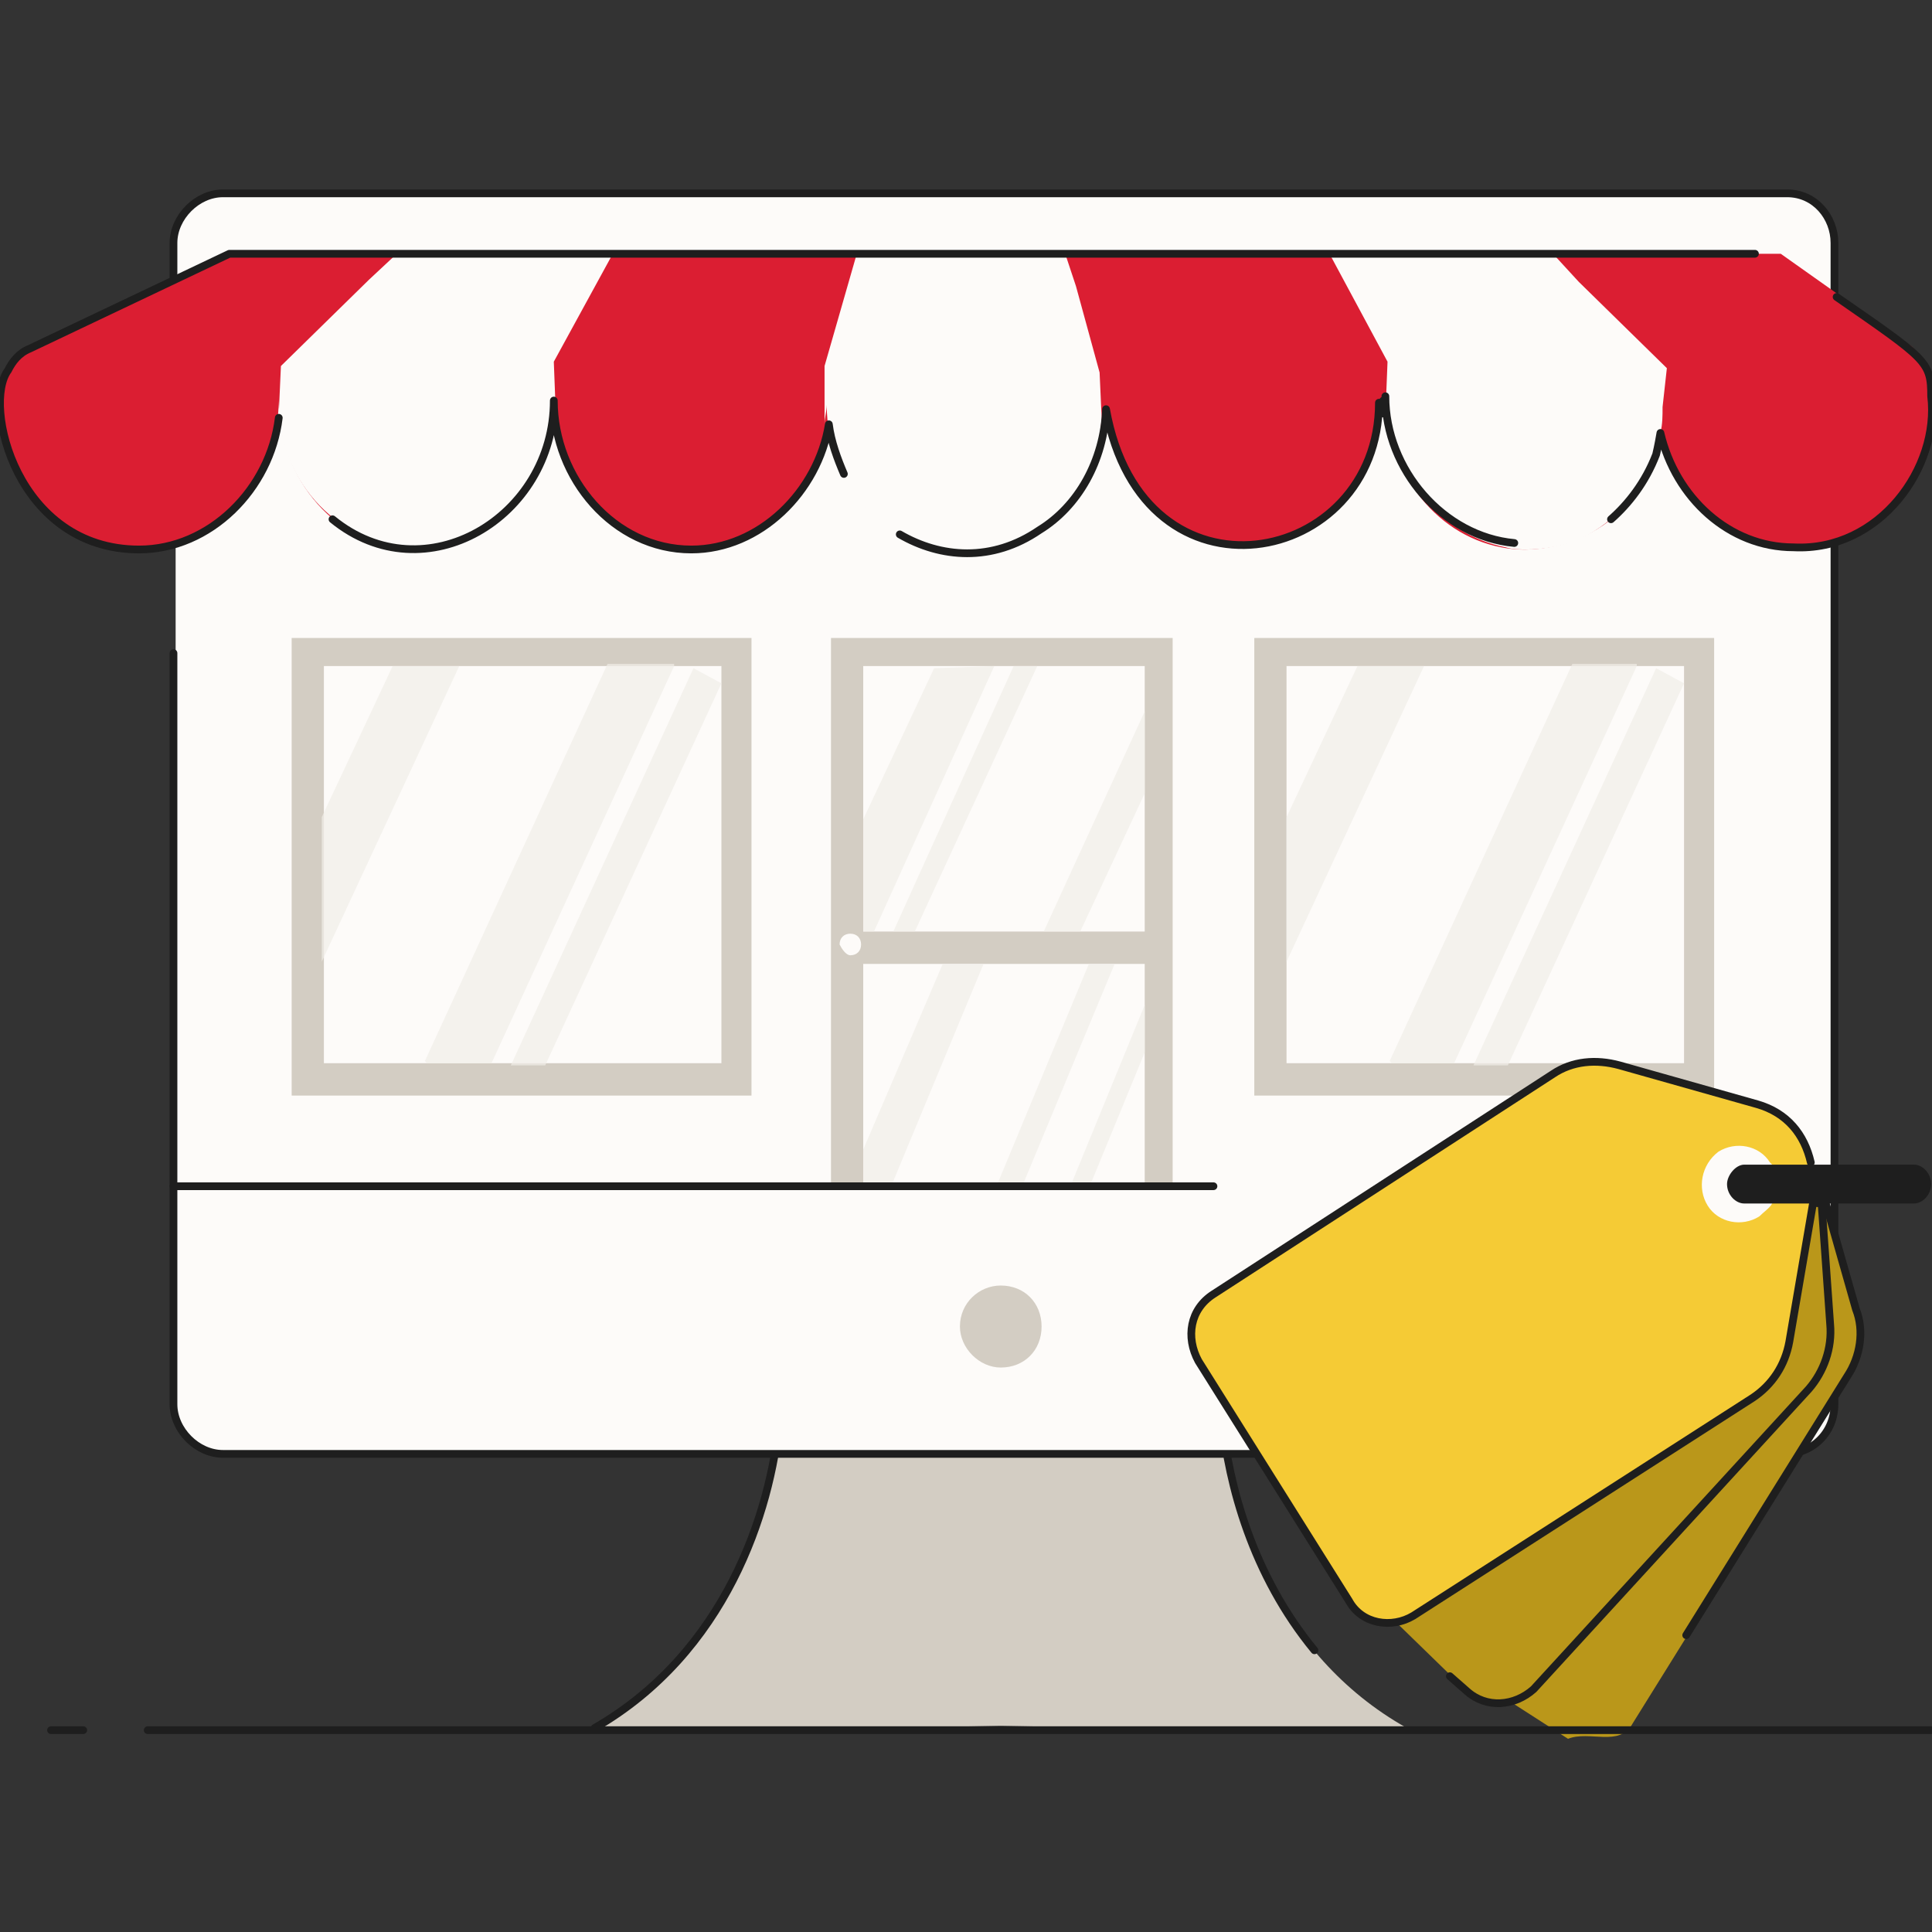 <svg width="250" height="250" viewBox="0 0 250 250" fill="none" xmlns="http://www.w3.org/2000/svg">
<rect x="0" y="0" width="250" height="250" fill="#333333" stroke="none"/>
<g clip-path="url(#clip0)">
<path d="M182.047 223.603C164.809 223.882 144.233 223.603 129.497 223.323C115.038 223.603 94.185 223.882 76.946 223.603C93.907 213.827 99.746 195.672 100.858 183.662H158.135C159.248 195.672 165.087 214.106 182.047 223.603Z" fill="#D3CDC3"/>
<path d="M76.946 223.603C93.907 213.827 99.746 195.672 100.858 183.662H158.135C158.97 192.041 162.028 203.772 170.091 213.548" stroke="#1E1E1E" stroke-miterlimit="10" stroke-linecap="round" stroke-linejoin="round"/>
<path d="M237.657 31.442V181.708C237.657 185.339 234.877 188.132 231.262 188.132H29.122C25.786 188.132 22.727 185.059 22.727 181.708V31.442C22.727 28.09 25.786 25.018 29.122 25.018H231.54C234.877 24.738 237.657 27.811 237.657 31.442Z" fill="#FDFBF9"/>
<path d="M22.449 63.282V31.442C22.449 28.09 25.507 25.018 28.844 25.018H231.262C234.876 25.018 237.379 28.09 237.379 31.442V181.707C237.379 185.338 234.598 188.131 230.984 188.131H28.844C25.507 188.131 22.449 185.059 22.449 181.707V84.51" stroke="#1E1E1E" stroke-miterlimit="10" stroke-linecap="round" stroke-linejoin="round"/>
<path d="M229.316 32.838H29.678V153.497H229.316V32.838Z" fill="#FDFBF9"/>
<path d="M129.497 176.959C132.556 176.959 134.78 174.725 134.78 171.652C134.78 168.58 132.556 166.346 129.497 166.346C126.717 166.346 124.214 168.58 124.214 171.652C124.214 174.446 126.717 176.959 129.497 176.959Z" fill="#D3CDC3"/>
<path d="M97.243 82.555H37.741V141.767H97.243V82.555Z" fill="#D3CDC3"/>
<path d="M93.35 86.186H41.912V137.578H93.35V86.186Z" fill="#FDFBF9"/>
<path opacity="0.7" d="M59.43 86.186L41.635 124.45V105.737L50.81 86.186H59.43Z" fill="#F1EEE9"/>
<path opacity="0.7" d="M87.233 86.186L63.599 137.578H55.258L54.98 137.298L78.614 85.906H87.233V86.186Z" fill="#F1EEE9"/>
<path opacity="0.7" d="M93.351 88.42L70.551 137.857H66.102L89.736 86.465L93.351 88.42Z" fill="#F1EEE9"/>
<path d="M221.808 82.555H162.306V141.767H221.808V82.555Z" fill="#D3CDC3"/>
<path d="M217.915 86.186H166.477V137.578H217.915V86.186Z" fill="#FDFBF9"/>
<path opacity="0.7" d="M184.272 86.186L166.477 124.45V105.737L175.652 86.186H184.272Z" fill="#F1EEE9"/>
<path opacity="0.7" d="M211.799 86.186L188.165 137.578H180.101L179.823 137.298L203.457 85.906H211.799V86.186Z" fill="#F1EEE9"/>
<path opacity="0.7" d="M217.916 88.42L195.116 137.857H190.667L214.301 86.465L217.916 88.42Z" fill="#F1EEE9"/>
<path d="M151.741 82.555H107.531V153.777H151.741V82.555Z" fill="#D3CDC3"/>
<path d="M148.126 86.186H111.702V120.54H148.126V86.186Z" fill="#FDFBF9"/>
<path d="M148.126 124.729H111.702V153.498H148.126V124.729Z" fill="#FDFBF9"/>
<path d="M110.033 123.612C110.867 123.612 111.424 123.054 111.424 122.216C111.424 121.378 110.867 120.819 110.033 120.819C109.199 120.819 108.643 121.378 108.643 122.216C108.921 122.774 109.477 123.612 110.033 123.612Z" fill="#FDFBF9"/>
<path opacity="0.7" d="M128.663 86.186L113.092 120.54H111.702V106.016L120.877 86.465L128.663 86.186Z" fill="#F1EEE9"/>
<path opacity="0.7" d="M134.224 86.186L118.375 120.54H115.594L131.165 86.186H134.224Z" fill="#F1EEE9"/>
<path opacity="0.7" d="M148.126 92.051V102.664L139.784 120.54H135.057L148.126 92.051Z" fill="#F1EEE9"/>
<path opacity="0.7" d="M127.273 124.729L115.317 153.498H111.702V148.75L121.99 124.729H127.273Z" fill="#F1EEE9"/>
<path opacity="0.7" d="M148.126 130.036L138.394 153.777H140.896L148.126 136.181V130.036Z" fill="#F1EEE9"/>
<path opacity="0.7" d="M144.233 124.729L132.277 153.498H128.941L140.897 124.729H144.233Z" fill="#F1EEE9"/>
<path d="M249.891 50.993V50.434C249.891 49.596 249.613 48.758 249.613 47.92C249.335 46.803 248.501 45.965 247.389 44.848L230.428 32.838H29.956L4.098 45.127C2.708 45.686 1.873 46.803 1.039 47.92C0.483 48.758 0.205 49.876 0.205 50.993C-0.907 61.048 7.156 71.103 18 71.103C27.732 71.103 36.073 61.886 36.073 51.831C36.073 61.886 43.58 71.103 53.868 71.103C63.878 71.103 71.663 61.886 71.663 51.831C71.663 61.886 79.448 71.103 89.458 71.103C98.912 71.103 106.697 62.724 107.531 53.227C108.643 63.561 116.985 71.382 125.326 71.382C135.058 71.382 143.121 63.561 143.121 53.227V53.786V53.227C147.848 79.761 178.433 73.616 178.433 52.389V53.506V53.786C178.433 53.227 179.267 51.831 179.267 51.272C179.267 60.489 185.384 69.147 194.282 70.823C197.062 71.382 199.843 71.103 202.901 70.265C203.179 69.985 203.735 69.985 204.291 69.706C208.74 67.751 212.355 64.399 214.023 58.813C214.023 58.534 214.301 58.255 214.301 57.975C214.579 57.417 214.579 56.858 214.579 56.02C216.525 64.399 223.477 70.823 231.818 70.823C243.496 71.382 251.003 60.489 249.891 50.993Z" fill="#DB1E32"/>
<path d="M215.135 52.669C215.135 53.786 215.135 54.903 214.857 56.02C214.857 56.579 214.579 57.137 214.579 57.975C214.579 58.255 214.301 58.534 214.301 58.813C212.633 63.561 209.018 67.472 204.57 69.706C204.292 69.985 203.735 70.265 203.179 70.265C201.233 70.823 199.287 71.103 197.618 71.103C196.784 71.103 195.672 71.103 194.838 70.823C186.218 69.147 179.545 61.048 179.545 51.831C179.545 52.669 179.545 53.506 179.267 54.065V54.344V53.786L179.545 46.803L172.038 32.838H200.955L204.292 36.469L215.691 47.641L215.135 52.669Z" fill="#FDFBF9"/>
<path d="M71.663 46.803L71.941 54.065C71.941 53.227 71.663 52.389 71.663 51.551C71.663 61.606 63.6 70.823 53.868 70.823C44.137 70.823 36.073 62.444 36.073 52.389V53.506L36.351 47.362L47.751 36.19L51.644 32.559H79.448L71.663 46.803Z" fill="#FDFBF9"/>
<path d="M106.697 47.362V54.903C106.697 54.065 106.975 53.227 106.975 52.389C106.975 62.444 115.038 71.661 124.77 71.661C134.502 71.661 142.565 63.282 142.565 53.227V54.344L142.287 48.2L139.229 37.028L137.838 32.838H110.868L106.697 47.362Z" fill="#FDFBF9"/>
<path d="M227.091 32.838H29.678L3.82 45.127C2.43 45.686 1.595 46.803 1.039 47.92C-2.297 52.389 2.152 71.103 18 71.103C27.176 71.103 34.961 63.282 36.073 54.065" stroke="#1E1E1E" stroke-miterlimit="10" stroke-linecap="round" stroke-linejoin="round"/>
<path d="M208.462 67.193C210.687 65.238 212.911 62.445 214.301 58.814C214.301 58.814 214.579 57.697 214.857 56.021C216.804 64.4 223.755 70.824 232.096 70.824C243.218 71.383 251.004 60.49 249.891 51.273C249.891 46.804 249.335 46.525 237.657 38.425" stroke="#1E1E1E" stroke-miterlimit="10" stroke-linecap="round" stroke-linejoin="round"/>
<path d="M116.428 69.148C121.711 72.22 128.384 72.779 134.501 68.589C139.506 65.517 142.843 59.652 143.121 52.948C147.848 79.482 178.433 73.338 178.433 52.11C178.433 52.948 178.433 52.669 178.433 53.228C178.433 52.948 178.711 52.39 178.989 51.831C178.989 52.11 178.989 53.228 178.989 53.507C179.267 52.948 179.267 52.11 179.267 51.273C179.267 60.769 186.774 69.427 195.95 70.265" stroke="#1E1E1E" stroke-miterlimit="10" stroke-linecap="round" stroke-linejoin="round"/>
<path d="M43.024 67.193C54.98 76.969 71.663 66.913 71.663 51.831C71.663 61.886 79.448 71.103 89.458 71.103C98.356 71.103 105.863 63.562 107.253 54.903C107.531 57.138 108.365 59.372 109.199 61.327" stroke="#1E1E1E" stroke-miterlimit="10" stroke-linecap="round" stroke-linejoin="round"/>
<path d="M195.95 220.531L202.901 225C205.682 223.883 209.574 226.117 211.243 223.045L239.047 178.356C240.716 175.842 241.272 172.491 240.16 169.698L236.267 156.012L230.706 155.453" fill="#BA971A"/>
<path d="M218.194 211.593L239.047 178.077C240.716 175.563 241.272 172.211 240.16 169.418L236.267 155.732L230.706 155.174" stroke="#1E1E1E" stroke-miterlimit="10" stroke-linecap="round" stroke-linejoin="round"/>
<path d="M180.936 210.197L189.833 218.855C192.335 221.09 195.95 220.81 198.452 218.576L234.042 179.753C235.989 177.518 237.101 174.446 236.823 171.373L235.711 155.732L229.316 155.174" fill="#BA971A"/>
<path d="M187.609 216.9L189.833 218.855C192.335 221.09 195.95 220.81 198.452 218.576L234.042 179.753C235.989 177.518 237.101 174.446 236.823 171.373L235.711 155.732L229.316 155.174" stroke="#1E1E1E" stroke-miterlimit="10" stroke-linecap="round" stroke-linejoin="round"/>
<path d="M234.598 155.732L231.54 173.608C230.984 176.68 229.316 179.194 226.813 180.87L182.882 209.08C180.101 210.755 176.209 210.197 174.54 207.124L155.077 176.122C153.409 173.049 153.965 169.418 157.023 167.463L200.955 138.974C203.457 137.298 206.516 137.019 209.574 137.857L227.369 142.884C231.262 144.002 233.486 146.795 234.32 150.426" fill="#F5CB35"/>
<path d="M234.598 155.732L231.54 173.608C230.984 176.68 229.316 179.194 226.813 180.87L182.882 209.08C180.101 210.755 176.209 210.197 174.54 207.124L155.077 176.122C153.409 173.049 153.965 169.418 157.023 167.463L200.955 138.974C203.457 137.298 206.516 137.019 209.574 137.857L227.369 142.884C231.262 144.002 233.486 146.795 234.32 150.426" stroke="#1E1E1E" stroke-miterlimit="10" stroke-linecap="round" stroke-linejoin="round"/>
<path d="M229.315 155.732C229.037 156.291 228.203 156.849 227.647 157.408C225.423 158.805 222.364 158.246 220.974 156.012C219.584 153.777 220.14 150.705 222.364 149.029C224.589 147.632 227.647 148.191 229.037 150.425L229.315 150.705" fill="#FDFBF9"/>
<path d="M247.667 155.733H225.701C224.589 155.733 223.477 154.615 223.477 153.219C223.477 152.102 224.589 150.705 225.701 150.705H247.667C248.779 150.705 249.891 151.822 249.891 153.219C249.891 154.615 248.779 155.733 247.667 155.733Z" fill="#1E1E1E"/>
<path d="M22.449 153.498H157.023" stroke="#1E1E1E" stroke-miterlimit="10" stroke-linecap="round" stroke-linejoin="round"/>
<path d="M6.601 223.883H10.771" stroke="#1E1E1E" stroke-miterlimit="10" stroke-linecap="round" stroke-linejoin="round"/>
<path d="M19.112 223.883H249.891" stroke="#1E1E1E" stroke-miterlimit="10" stroke-linecap="round" stroke-linejoin="round"/>
</g>
<defs>
<clipPath id="clip0">
<rect width="250" height="250" fill="white"/>
</clipPath>
</defs>
</svg>
